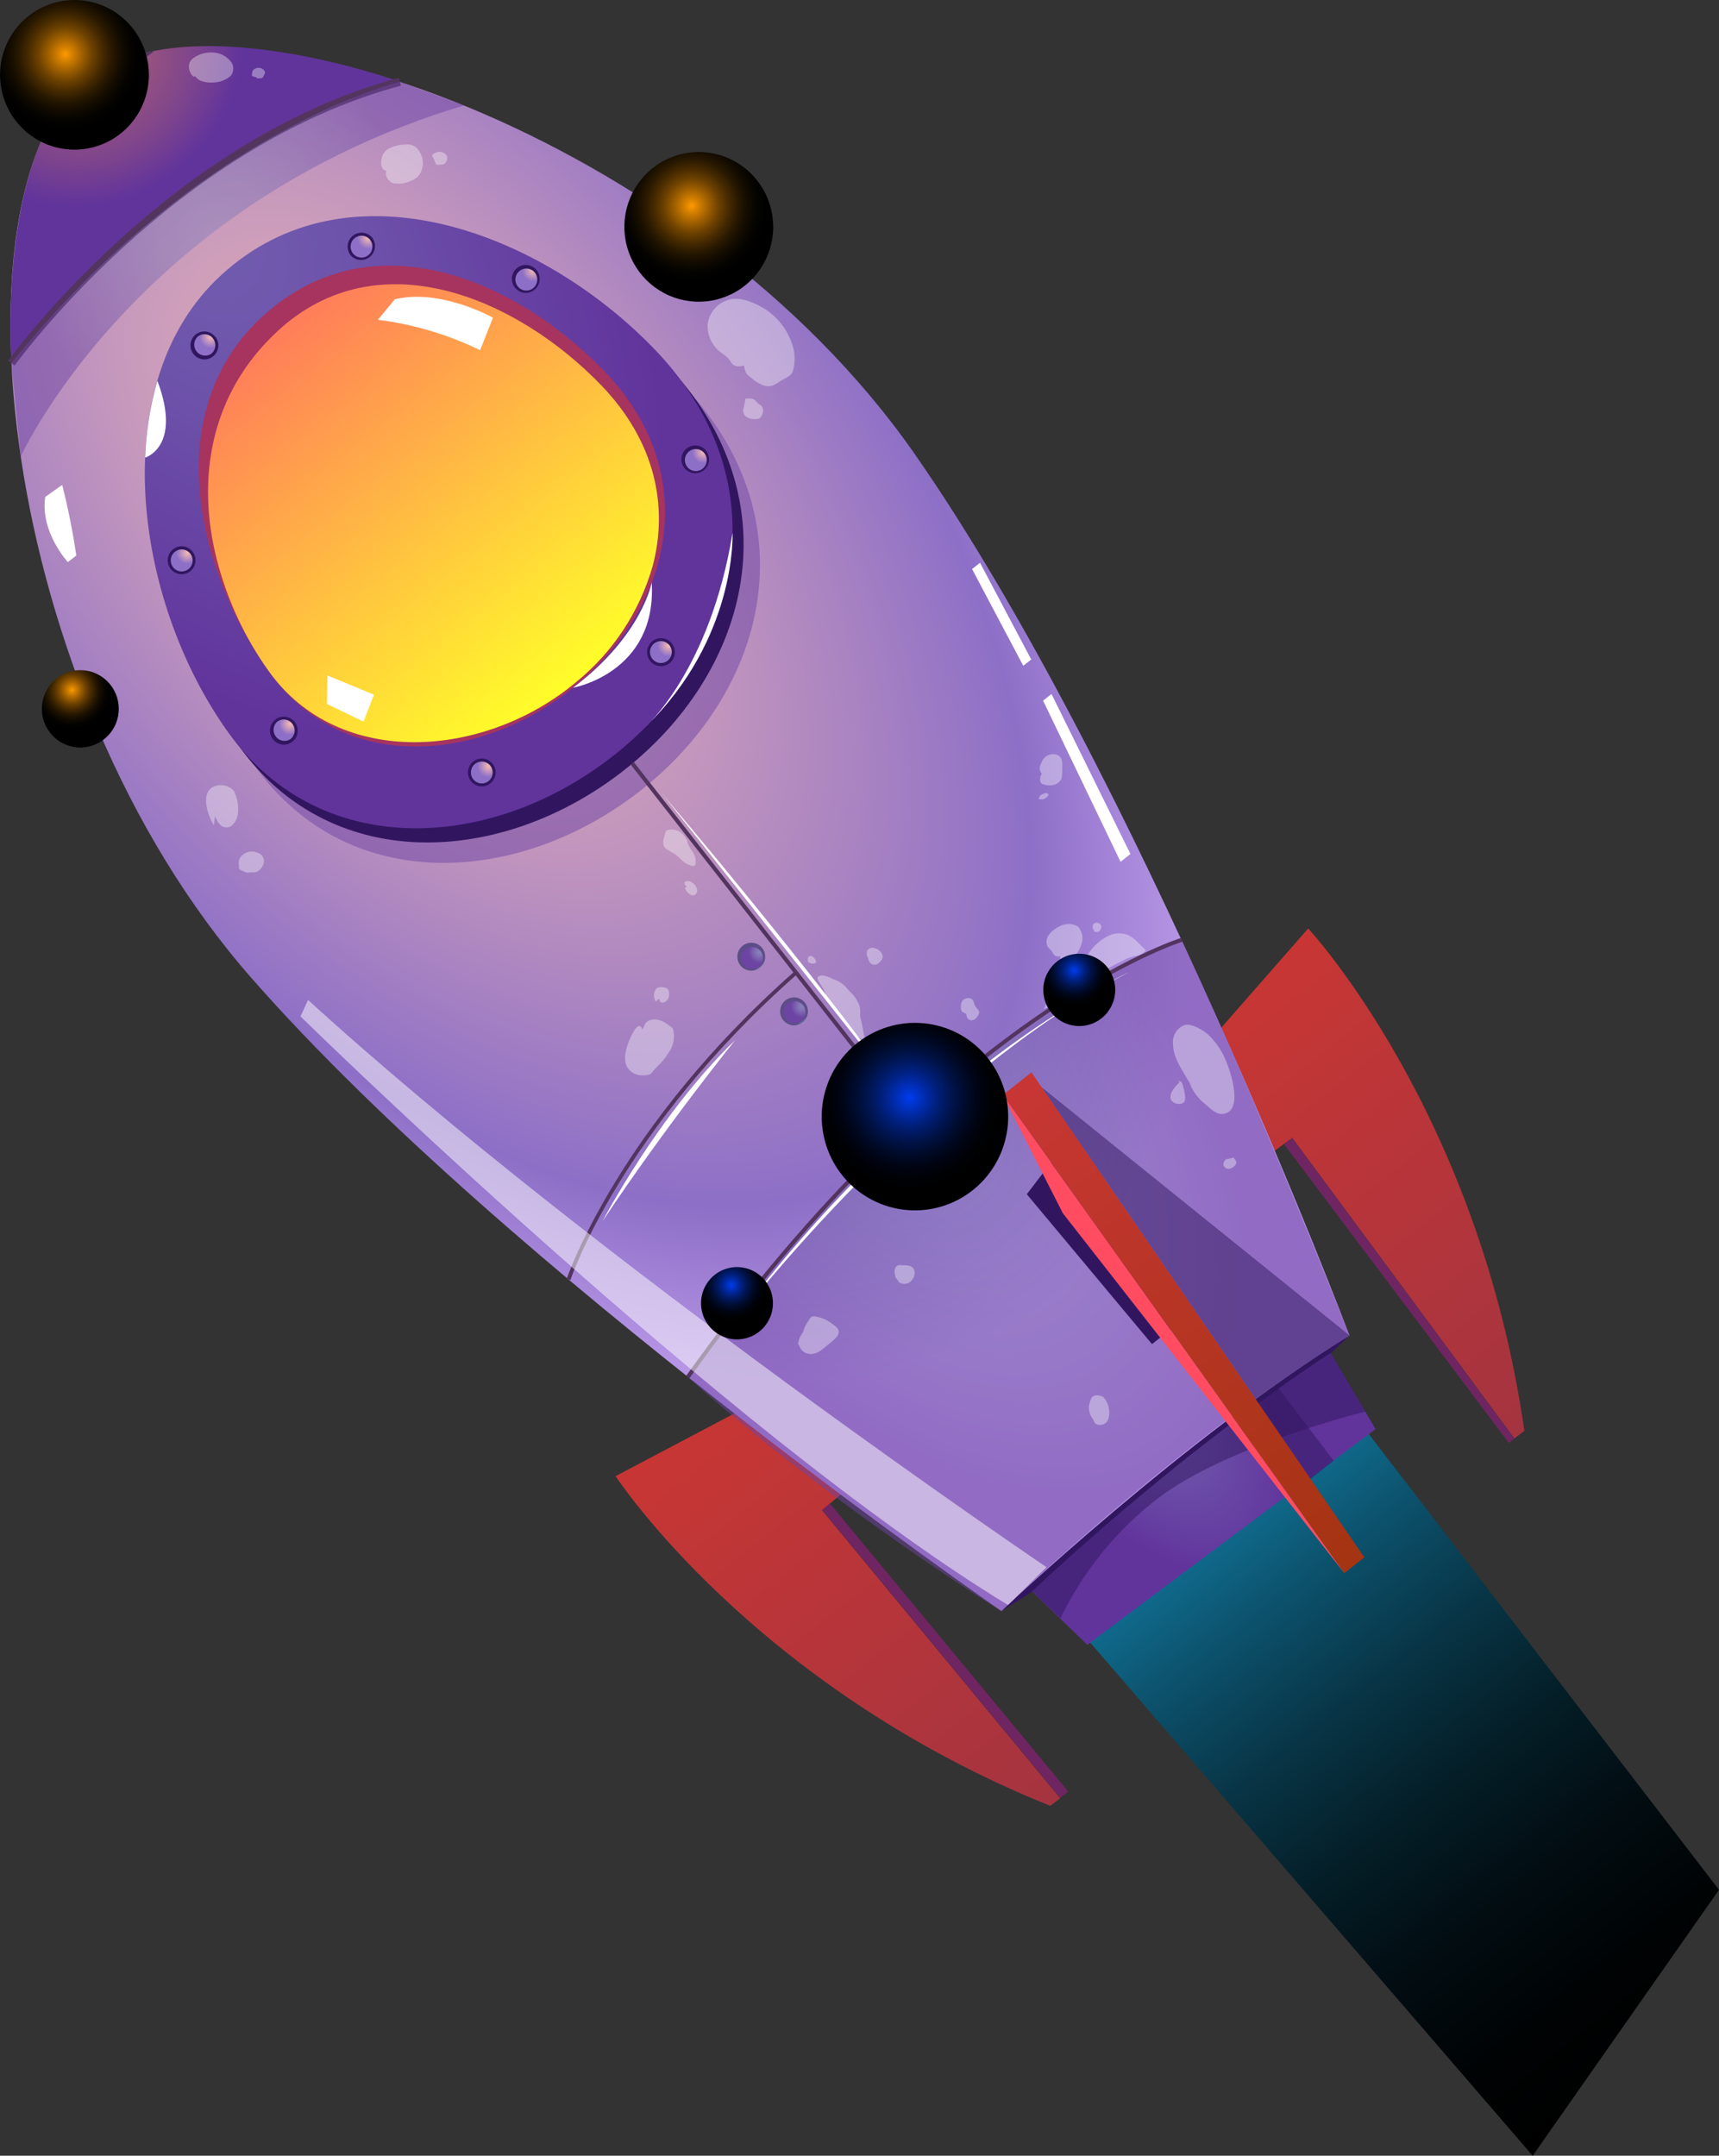 <svg width="130" height="163" viewBox="0 0 130 163" fill="none" xmlns="http://www.w3.org/2000/svg">
<rect x="0" y="0" width="130" height="163" fill="#333333" stroke="none"/>
<path style="mix-blend-mode:screen" d="M82.154 123.858L115.909 163L130 142.892L102.977 107.73C102.977 107.73 86.96 118.405 82.154 123.858Z" fill="url(#paint0_linear_353_13159)"/>
<path fill-rule="evenodd" clip-rule="evenodd" d="M92.143 77.954L98.932 70.203C98.932 70.203 111.829 84.055 115.28 108.191L114.526 108.766L97.726 86.037L96.092 87.238L92.143 77.954Z" fill="url(#paint1_linear_353_13159)"/>
<path fill-rule="evenodd" clip-rule="evenodd" d="M55.903 106.68L46.554 111.615C46.554 111.615 56.914 127.483 79.422 136.544L80.177 135.969L62.171 114.195L63.714 112.885L55.903 106.68Z" fill="url(#paint2_linear_353_13159)"/>
<path fill-rule="evenodd" clip-rule="evenodd" d="M6.469 6.026C-3.817 14.155 -0.417 51.822 19.041 73.981C38.498 96.141 75.738 121.817 75.738 121.817L88.995 111.51L102.058 100.984C102.058 100.984 86.018 58.526 69.183 34.339C52.349 10.151 16.686 -2.052 6.469 6.026Z" fill="url(#paint3_radial_353_13159)"/>
<path fill-rule="evenodd" clip-rule="evenodd" d="M75.721 121.817C75.721 121.817 89.669 108.637 102.058 100.984C102.058 100.984 88.498 114.084 75.721 121.817Z" fill="#31165F"/>
<path fill-rule="evenodd" clip-rule="evenodd" d="M0.863 27.449C0.863 27.449 11.806 11.282 30.24 6.191C30.24 6.191 13.983 0.21 6.469 6.042C-0.291 11.27 0.863 27.449 0.863 27.449Z" fill="url(#paint4_radial_353_13159)"/>
<path d="M30.32 6.475C13.109 11.071 1.229 27.462 1.109 27.629L0.617 27.273C0.737 27.106 12.737 10.525 30.166 5.883L30.32 6.475Z" fill="#53345F"/>
<path fill-rule="evenodd" clip-rule="evenodd" d="M3.651 9.582L11.651 3.883C11.651 3.883 5.56 4.164 3.651 9.582Z" fill="#53345F"/>
<path fill-rule="evenodd" clip-rule="evenodd" d="M4.428 8.365C5.682 7.002 7.109 5.812 8.674 4.826C8.674 4.826 4.948 1.81 3.531 2.729C2.114 3.648 4.428 8.365 4.428 8.365Z" fill="url(#paint5_linear_353_13159)"/>
<path style="mix-blend-mode:multiply" opacity="0.5" fill-rule="evenodd" clip-rule="evenodd" d="M52.012 104.121C52.012 104.121 68.509 79.215 89.361 71.062C94.749 82.484 102.058 100.984 102.058 100.984C102.058 100.984 90.875 107.522 75.709 121.817C75.721 121.817 62.88 113.871 52.012 104.121Z" fill="url(#paint6_radial_353_13159)"/>
<path style="mix-blend-mode:multiply" opacity="0.5" fill-rule="evenodd" clip-rule="evenodd" d="M18.72 23.47C10.011 31.513 12.102 47.887 19.291 57.942C26.48 67.996 39.914 66.933 49.114 59.229C58.314 51.524 61.011 38.856 51.622 29.083C43.114 20.23 28.394 14.519 18.72 23.47Z" fill="url(#paint7_radial_353_13159)"/>
<path fill-rule="evenodd" clip-rule="evenodd" d="M17.485 21.923C8.771 29.966 10.868 46.34 18.057 56.395C25.245 66.449 38.68 65.392 47.874 57.688C57.068 49.983 59.777 37.309 50.388 27.536C41.908 18.683 27.2 12.972 17.485 21.923Z" fill="#31165F"/>
<path fill-rule="evenodd" clip-rule="evenodd" d="M16.674 20.85C7.96 28.894 10.051 45.262 17.217 55.322C24.383 65.382 37.84 64.314 47.04 56.609C56.24 48.905 58.937 36.236 49.548 26.458C41.062 17.604 26.343 11.899 16.674 20.85Z" fill="url(#paint8_radial_353_13159)"/>
<path fill-rule="evenodd" clip-rule="evenodd" d="M19.983 23.808C12.069 30.898 14.738 42.934 20.326 50.771C25.915 58.608 36.469 57.757 43.697 51.707C50.926 45.658 53.075 35.73 45.737 28.106C39.109 21.211 28.252 16.402 19.983 23.808Z" fill="#A6345F"/>
<path fill-rule="evenodd" clip-rule="evenodd" d="M49.348 42.838C48.354 46.28 46.334 49.332 43.56 51.583C36.703 57.328 25.651 58.212 20.325 50.749C18.503 48.203 17.17 45.337 16.394 42.298C14.868 36.311 15.822 29.837 20.965 25.062C28.605 17.955 39.171 22.586 45.485 29.147C49.554 33.376 50.565 38.305 49.348 42.838Z" fill="url(#paint9_linear_353_13159)"/>
<path d="M47.931 57.621L69.022 84.559L68.784 84.747L47.693 57.81L47.931 57.621Z" fill="#53345F"/>
<path d="M89.405 71.211C89.228 71.263 71.691 76.784 52.137 104.212L51.891 104.034C71.537 76.508 89.142 70.97 89.32 70.918L89.405 71.211Z" fill="#53345F"/>
<path d="M60.286 73.656C46.983 85.399 43.143 96.683 43.143 96.792L42.858 96.7C42.898 96.585 46.743 85.209 60.115 73.426L60.286 73.656Z" fill="#53345F"/>
<path fill-rule="evenodd" clip-rule="evenodd" d="M87.12 101.633L77.651 90.298L80.183 86.988L89.6 99.674L87.12 101.633Z" fill="#31165F"/>
<path fill-rule="evenodd" clip-rule="evenodd" d="M78.057 120.336C78.057 120.336 88.628 110.178 100.628 102.312L104.028 108.058L82.228 124.369L78.057 120.336Z" fill="url(#paint10_radial_353_13159)"/>
<path opacity="0.5" fill-rule="evenodd" clip-rule="evenodd" d="M80.194 122.369C81.923 118.785 84.468 115.662 87.623 113.252C92.851 109.299 103.257 106.731 103.257 106.731L100.645 102.312C100.645 102.312 87.502 110.781 78.074 120.336L80.194 122.369Z" fill="#31165F"/>
<path d="M28.577 24.18C31.262 24.518 33.873 25.294 36.309 26.478L37.28 24.024C37.28 24.024 33.309 21.784 29.852 22.634L28.577 24.18Z" fill="white"/>
<path d="M24.76 51.074L28.28 52.528L27.492 54.567L24.72 53.223L24.76 51.074Z" fill="white"/>
<path style="mix-blend-mode:multiply" opacity="0.5" fill-rule="evenodd" clip-rule="evenodd" d="M1.566 34.523C1.566 34.523 10.235 15.432 35.092 7.969L30.24 6.188C30.24 6.188 15.246 9.686 0.863 27.445L1.566 34.523Z" fill="url(#paint11_radial_353_13159)"/>
<path fill-rule="evenodd" clip-rule="evenodd" d="M60.874 75.819C61.003 75.984 61.08 76.183 61.096 76.391C61.113 76.6 61.067 76.809 60.965 76.991C60.863 77.174 60.71 77.321 60.524 77.416C60.339 77.511 60.129 77.548 59.923 77.523C59.716 77.498 59.522 77.412 59.364 77.276C59.206 77.14 59.092 76.96 59.035 76.758C58.98 76.556 58.984 76.343 59.049 76.144C59.114 75.945 59.236 75.77 59.4 75.641C59.508 75.555 59.632 75.491 59.765 75.454C59.898 75.416 60.037 75.405 60.174 75.422C60.311 75.438 60.443 75.482 60.564 75.55C60.684 75.618 60.789 75.71 60.874 75.819Z" fill="url(#paint12_linear_353_13159)"/>
<path fill-rule="evenodd" clip-rule="evenodd" d="M60.697 75.958C60.775 76.043 60.834 76.142 60.872 76.251C60.91 76.359 60.924 76.475 60.916 76.589C60.907 76.704 60.874 76.816 60.82 76.917C60.766 77.018 60.692 77.107 60.602 77.179C60.513 77.25 60.409 77.302 60.298 77.331C60.188 77.36 60.072 77.365 59.959 77.347C59.847 77.329 59.739 77.288 59.642 77.226C59.546 77.164 59.464 77.082 59.4 76.987C59.285 76.812 59.238 76.601 59.271 76.394C59.304 76.187 59.413 76 59.576 75.87C59.74 75.741 59.946 75.678 60.154 75.694C60.362 75.71 60.556 75.805 60.697 75.958Z" fill="url(#paint13_radial_353_13159)"/>
<path fill-rule="evenodd" clip-rule="evenodd" d="M57.675 71.73C57.83 71.951 57.894 72.224 57.855 72.492C57.816 72.76 57.676 73.002 57.464 73.17C57.252 73.337 56.985 73.416 56.717 73.391C56.449 73.366 56.2 73.238 56.023 73.034C55.929 72.926 55.858 72.8 55.814 72.663C55.77 72.527 55.755 72.383 55.768 72.24C55.781 72.097 55.823 71.958 55.892 71.832C55.96 71.706 56.053 71.596 56.165 71.507C56.278 71.418 56.407 71.354 56.544 71.317C56.682 71.28 56.826 71.272 56.968 71.293C57.109 71.313 57.244 71.363 57.366 71.438C57.487 71.513 57.593 71.613 57.675 71.73Z" fill="url(#paint14_linear_353_13159)"/>
<path fill-rule="evenodd" clip-rule="evenodd" d="M57.485 71.868C57.563 71.953 57.623 72.052 57.66 72.161C57.698 72.27 57.712 72.385 57.703 72.499C57.695 72.614 57.662 72.726 57.608 72.827C57.554 72.928 57.48 73.018 57.391 73.089C57.301 73.16 57.197 73.212 57.087 73.241C56.976 73.27 56.861 73.275 56.748 73.257C56.635 73.239 56.527 73.198 56.43 73.136C56.334 73.074 56.252 72.993 56.188 72.897C56.072 72.723 56.026 72.511 56.059 72.304C56.092 72.097 56.201 71.91 56.364 71.781C56.528 71.651 56.734 71.588 56.942 71.604C57.15 71.62 57.344 71.715 57.485 71.868Z" fill="url(#paint15_radial_353_13159)"/>
<path fill-rule="evenodd" clip-rule="evenodd" d="M22.291 54.593C22.42 54.757 22.497 54.956 22.513 55.165C22.53 55.373 22.484 55.582 22.382 55.764C22.28 55.947 22.127 56.095 21.941 56.19C21.756 56.284 21.546 56.322 21.34 56.297C21.133 56.272 20.939 56.186 20.781 56.049C20.623 55.913 20.509 55.733 20.453 55.531C20.396 55.33 20.401 55.116 20.466 54.917C20.531 54.719 20.653 54.544 20.817 54.415C20.925 54.328 21.049 54.265 21.182 54.227C21.315 54.189 21.454 54.178 21.591 54.195C21.728 54.212 21.86 54.255 21.981 54.324C22.101 54.392 22.206 54.483 22.291 54.593Z" fill="#31165F"/>
<path fill-rule="evenodd" clip-rule="evenodd" d="M22.114 54.731C22.245 54.902 22.304 55.118 22.278 55.333C22.253 55.548 22.144 55.744 21.977 55.88C21.803 55.996 21.593 56.042 21.387 56.009C21.181 55.977 20.995 55.867 20.866 55.702C20.737 55.538 20.675 55.331 20.691 55.122C20.707 54.913 20.801 54.718 20.954 54.575C21.04 54.508 21.138 54.459 21.243 54.431C21.349 54.402 21.458 54.395 21.566 54.41C21.674 54.424 21.778 54.46 21.872 54.515C21.966 54.57 22.048 54.643 22.114 54.731Z" fill="url(#paint16_radial_353_13159)"/>
<path fill-rule="evenodd" clip-rule="evenodd" d="M14.56 41.71C14.688 41.874 14.766 42.073 14.782 42.282C14.798 42.491 14.752 42.699 14.651 42.882C14.549 43.064 14.395 43.212 14.21 43.307C14.024 43.401 13.815 43.439 13.608 43.414C13.402 43.389 13.207 43.303 13.049 43.167C12.891 43.03 12.777 42.85 12.721 42.649C12.665 42.447 12.67 42.233 12.735 42.035C12.8 41.836 12.922 41.661 13.085 41.532C13.194 41.446 13.318 41.382 13.451 41.344C13.583 41.306 13.722 41.296 13.86 41.312C13.996 41.329 14.129 41.372 14.249 41.441C14.369 41.509 14.475 41.6 14.56 41.71Z" fill="#31165F"/>
<path fill-rule="evenodd" clip-rule="evenodd" d="M14.383 41.85C14.488 41.979 14.551 42.136 14.566 42.301C14.581 42.466 14.546 42.633 14.467 42.778C14.387 42.923 14.266 43.041 14.119 43.117C13.972 43.193 13.806 43.223 13.642 43.203C13.478 43.183 13.324 43.115 13.199 43.006C13.074 42.898 12.984 42.754 12.941 42.594C12.898 42.434 12.903 42.264 12.957 42.107C13.01 41.95 13.109 41.812 13.24 41.712C13.412 41.582 13.626 41.523 13.839 41.549C14.053 41.575 14.248 41.683 14.383 41.85Z" fill="url(#paint17_radial_353_13159)"/>
<path fill-rule="evenodd" clip-rule="evenodd" d="M37.258 57.757C37.343 57.865 37.406 57.99 37.443 58.123C37.48 58.256 37.491 58.395 37.475 58.533C37.459 58.67 37.416 58.803 37.349 58.924C37.282 59.044 37.191 59.151 37.083 59.236C36.975 59.322 36.851 59.385 36.719 59.423C36.587 59.46 36.448 59.471 36.312 59.455C36.175 59.439 36.043 59.396 35.923 59.328C35.803 59.26 35.697 59.17 35.612 59.061C35.44 58.842 35.361 58.562 35.394 58.285C35.427 58.008 35.568 57.755 35.786 57.582C36.004 57.409 36.282 57.33 36.558 57.363C36.834 57.396 37.086 57.537 37.258 57.757Z" fill="#31165F"/>
<path fill-rule="evenodd" clip-rule="evenodd" d="M37.08 57.895C37.182 58.023 37.243 58.18 37.256 58.343C37.269 58.507 37.233 58.671 37.153 58.815C37.073 58.958 36.953 59.074 36.807 59.148C36.661 59.222 36.496 59.251 36.334 59.23C36.172 59.21 36.019 59.141 35.896 59.033C35.773 58.926 35.684 58.783 35.641 58.625C35.599 58.466 35.604 58.298 35.657 58.142C35.71 57.987 35.807 57.851 35.937 57.751C36.109 57.62 36.324 57.562 36.538 57.588C36.752 57.615 36.946 57.725 37.08 57.895Z" fill="url(#paint18_radial_353_13159)"/>
<path fill-rule="evenodd" clip-rule="evenodd" d="M50.812 48.657C50.94 48.821 51.018 49.02 51.034 49.229C51.05 49.437 51.004 49.646 50.903 49.829C50.801 50.011 50.647 50.159 50.462 50.254C50.276 50.348 50.067 50.386 49.86 50.361C49.654 50.336 49.459 50.25 49.301 50.113C49.143 49.977 49.029 49.797 48.973 49.596C48.917 49.394 48.922 49.18 48.987 48.982C49.051 48.783 49.173 48.608 49.337 48.479C49.556 48.306 49.835 48.228 50.111 48.261C50.388 48.295 50.639 48.437 50.812 48.657Z" fill="#31165F"/>
<path fill-rule="evenodd" clip-rule="evenodd" d="M50.628 48.794C50.695 48.88 50.744 48.977 50.773 49.082C50.803 49.187 50.811 49.297 50.798 49.405C50.785 49.513 50.751 49.617 50.698 49.712C50.644 49.807 50.573 49.89 50.488 49.957C50.403 50.025 50.305 50.074 50.201 50.103C50.097 50.133 49.988 50.141 49.88 50.128C49.773 50.115 49.669 50.081 49.575 50.027C49.481 49.974 49.398 49.902 49.331 49.817C49.264 49.731 49.215 49.633 49.186 49.528C49.157 49.423 49.148 49.314 49.161 49.206C49.174 49.098 49.208 48.993 49.261 48.898C49.315 48.804 49.386 48.72 49.471 48.653C49.556 48.586 49.654 48.536 49.758 48.507C49.862 48.478 49.971 48.469 50.078 48.483C50.186 48.496 50.29 48.53 50.384 48.583C50.478 48.637 50.561 48.708 50.628 48.794Z" fill="url(#paint19_radial_353_13159)"/>
<path fill-rule="evenodd" clip-rule="evenodd" d="M53.4 34.081C53.528 34.244 53.604 34.442 53.62 34.65C53.636 34.857 53.59 35.064 53.489 35.245C53.387 35.427 53.234 35.573 53.05 35.667C52.865 35.761 52.657 35.798 52.452 35.773C52.247 35.748 52.053 35.663 51.897 35.528C51.739 35.392 51.626 35.213 51.57 35.013C51.514 34.812 51.519 34.6 51.583 34.403C51.648 34.205 51.769 34.031 51.932 33.903C52.039 33.816 52.163 33.753 52.295 33.715C52.428 33.678 52.566 33.667 52.703 33.683C52.839 33.7 52.971 33.743 53.091 33.812C53.211 33.88 53.316 33.971 53.4 34.081Z" fill="#31165F"/>
<path fill-rule="evenodd" clip-rule="evenodd" d="M53.228 34.22C53.306 34.304 53.366 34.404 53.403 34.513C53.441 34.621 53.456 34.736 53.447 34.851C53.438 34.966 53.405 35.077 53.352 35.179C53.298 35.28 53.224 35.369 53.134 35.44C53.044 35.511 52.94 35.563 52.83 35.592C52.719 35.621 52.604 35.627 52.491 35.609C52.378 35.591 52.27 35.55 52.173 35.488C52.077 35.425 51.995 35.344 51.931 35.248C51.816 35.074 51.77 34.862 51.802 34.656C51.835 34.449 51.944 34.262 52.108 34.132C52.271 34.002 52.477 33.939 52.685 33.956C52.893 33.972 53.087 34.066 53.228 34.22Z" fill="url(#paint20_radial_353_13159)"/>
<path fill-rule="evenodd" clip-rule="evenodd" d="M40.589 20.434C40.718 20.599 40.795 20.798 40.811 21.006C40.827 21.215 40.782 21.424 40.68 21.606C40.578 21.788 40.425 21.936 40.239 22.031C40.053 22.126 39.844 22.163 39.638 22.138C39.431 22.113 39.236 22.027 39.078 21.891C38.92 21.755 38.806 21.574 38.75 21.373C38.694 21.171 38.699 20.958 38.764 20.759C38.829 20.56 38.951 20.385 39.115 20.256C39.334 20.084 39.612 20.005 39.889 20.039C40.165 20.072 40.417 20.214 40.589 20.434Z" fill="#31165F"/>
<path fill-rule="evenodd" clip-rule="evenodd" d="M40.411 20.572C40.489 20.656 40.548 20.756 40.586 20.864C40.623 20.973 40.638 21.088 40.629 21.203C40.62 21.317 40.588 21.429 40.534 21.53C40.48 21.632 40.406 21.721 40.316 21.792C40.227 21.863 40.123 21.915 40.012 21.944C39.902 21.973 39.786 21.979 39.673 21.96C39.56 21.942 39.452 21.901 39.356 21.839C39.26 21.777 39.177 21.696 39.114 21.6C38.998 21.426 38.952 21.214 38.985 21.007C39.018 20.8 39.127 20.613 39.29 20.484C39.454 20.354 39.66 20.291 39.868 20.307C40.075 20.323 40.27 20.418 40.411 20.572Z" fill="url(#paint21_radial_353_13159)"/>
<path fill-rule="evenodd" clip-rule="evenodd" d="M28.166 17.993C28.321 18.215 28.385 18.487 28.346 18.755C28.307 19.023 28.167 19.266 27.956 19.433C27.744 19.6 27.476 19.679 27.208 19.654C26.94 19.629 26.692 19.501 26.514 19.297C26.429 19.189 26.366 19.065 26.328 18.932C26.291 18.799 26.28 18.659 26.296 18.522C26.313 18.385 26.356 18.252 26.424 18.132C26.492 18.011 26.583 17.906 26.692 17.821C26.91 17.648 27.188 17.569 27.464 17.601C27.74 17.633 27.993 17.774 28.166 17.993Z" fill="#31165F"/>
<path fill-rule="evenodd" clip-rule="evenodd" d="M27.988 18.138C28.123 18.311 28.184 18.53 28.158 18.748C28.132 18.967 28.02 19.166 27.849 19.301C27.676 19.437 27.458 19.498 27.241 19.472C27.024 19.445 26.826 19.333 26.691 19.16C26.625 19.075 26.575 18.977 26.546 18.872C26.517 18.767 26.509 18.657 26.522 18.549C26.535 18.441 26.569 18.337 26.622 18.242C26.675 18.147 26.746 18.064 26.831 17.997C26.916 17.93 27.014 17.88 27.118 17.851C27.223 17.822 27.331 17.813 27.439 17.826C27.546 17.839 27.65 17.874 27.744 17.927C27.839 17.98 27.922 18.052 27.988 18.138Z" fill="url(#paint22_radial_353_13159)"/>
<path fill-rule="evenodd" clip-rule="evenodd" d="M16.292 25.464C16.464 25.686 16.541 25.967 16.507 26.246C16.472 26.525 16.329 26.779 16.109 26.952C15.888 27.125 15.608 27.203 15.331 27.168C15.053 27.134 14.801 26.99 14.629 26.768C14.457 26.549 14.379 26.27 14.411 25.992C14.444 25.715 14.585 25.462 14.803 25.289C15.021 25.116 15.299 25.037 15.575 25.07C15.851 25.103 16.102 25.244 16.274 25.464H16.292Z" fill="#31165F"/>
<path fill-rule="evenodd" clip-rule="evenodd" d="M16.114 25.602C16.245 25.773 16.304 25.99 16.278 26.204C16.253 26.419 16.144 26.615 15.977 26.751C15.803 26.867 15.593 26.913 15.387 26.881C15.181 26.848 14.995 26.738 14.866 26.573C14.737 26.409 14.675 26.202 14.691 25.993C14.707 25.784 14.801 25.589 14.954 25.447C15.04 25.38 15.138 25.33 15.243 25.302C15.348 25.273 15.458 25.266 15.566 25.281C15.674 25.295 15.778 25.331 15.872 25.386C15.966 25.441 16.048 25.514 16.114 25.602Z" fill="url(#paint23_radial_353_13159)"/>
<path fill-rule="evenodd" clip-rule="evenodd" d="M80.177 135.945L80.783 135.462L62.755 113.676L62.172 114.17L80.177 135.945Z" fill="#6F2561"/>
<path fill-rule="evenodd" clip-rule="evenodd" d="M97.725 86.059L97.103 86.513L114.114 109.109L114.525 108.787L97.725 86.059Z" fill="#6F2561"/>
<path fill-rule="evenodd" clip-rule="evenodd" d="M75.834 82.8L78.005 81.082L103.177 117.754L101.662 118.949L75.834 82.8Z" fill="url(#paint24_linear_353_13159)"/>
<path fill-rule="evenodd" clip-rule="evenodd" d="M75.835 82.801L80.377 91.735L101.663 118.95L75.835 82.801Z" fill="#FF4C61"/>
<path opacity="0.5" fill-rule="evenodd" clip-rule="evenodd" d="M78.783 82.215L102.068 100.985L96.594 104.846L100.863 110.447L99.114 111.832L78.783 82.215Z" fill="#31165F"/>
<path d="M5.131 42.496C5.131 42.496 3.04 40.261 3.417 37.578L4.703 36.664C5.151 38.425 5.507 40.209 5.771 42.007L5.131 42.496Z" fill="white"/>
<g style="mix-blend-mode:soft-light">
<path d="M84.743 65.164L78.885 52.978L79.52 52.473L85.491 64.572L84.743 65.164Z" fill="white"/>
</g>
<path fill-rule="evenodd" clip-rule="evenodd" d="M50.988 16.57C50.988 16.57 54.205 12.738 54.942 19.472L50.988 16.57Z" fill="url(#paint25_linear_353_13159)"/>
<path fill-rule="evenodd" clip-rule="evenodd" d="M5.908 51.379C5.908 51.379 3.177 55.245 7.674 55.763L5.908 51.379Z" fill="url(#paint26_linear_353_13159)"/>
<g style="mix-blend-mode:soft-light" opacity="0.5">
<path fill-rule="evenodd" clip-rule="evenodd" d="M79.143 118.498C79.143 118.498 45.148 95.517 23.297 75.609L22.725 76.856C22.725 76.856 54.971 108.455 76.234 121.359L79.143 118.498Z" fill="white"/>
</g>
<g style="mix-blend-mode:soft-light">
<path fill-rule="evenodd" clip-rule="evenodd" d="M77.383 50.341L73.514 43.028L74.114 42.551L77.988 49.865L77.383 50.341Z" fill="white"/>
</g>
<g style="mix-blend-mode:soft-light">
<path fill-rule="evenodd" clip-rule="evenodd" d="M45.566 92.337C45.566 92.337 49.828 84.196 55.605 78.641C55.605 78.641 50.474 84.972 45.566 92.337Z" fill="white"/>
</g>
<g style="mix-blend-mode:soft-light">
<path fill-rule="evenodd" clip-rule="evenodd" d="M50.057 59.992L68.691 83.49C68.691 83.49 62.423 74.597 50.057 59.992Z" fill="white"/>
</g>
<g style="mix-blend-mode:soft-light">
<path fill-rule="evenodd" clip-rule="evenodd" d="M56 99.389C56 99.389 68 82.4 85.337 73.535C85.337 73.512 72.074 79.556 56 99.389Z" fill="white"/>
</g>
<path fill-rule="evenodd" clip-rule="evenodd" d="M10.978 34.602C10.978 34.602 13.783 33.78 11.903 28.793C11.359 30.684 11.048 32.634 10.978 34.602Z" fill="white"/>
<g style="mix-blend-mode:soft-light">
<path fill-rule="evenodd" clip-rule="evenodd" d="M48.8 54.978C48.8 54.978 53.708 50.663 55.4 40.293C55.4 40.27 55.742 48.256 48.8 54.978Z" fill="white"/>
</g>
<g style="mix-blend-mode:soft-light">
<path fill-rule="evenodd" clip-rule="evenodd" d="M43.337 52C43.337 52 49.692 50.88 49.286 44.043C49.286 44.043 48.583 48.047 43.337 52Z" fill="white"/>
</g>
<g style="mix-blend-mode:soft-light" opacity="0.36">
<path fill-rule="evenodd" clip-rule="evenodd" d="M50.377 62.801C50.257 63.197 49.943 63.852 50.377 64.191C50.578 64.324 50.786 64.445 51 64.553C51.176 64.675 51.339 64.816 51.486 64.972C51.728 65.226 52.037 65.403 52.377 65.484C52.6 65.524 52.623 65.283 52.606 65.093C52.605 64.891 52.552 64.693 52.452 64.518C52.285 64.3 52.142 64.065 52.023 63.818C51.983 63.72 51.989 63.599 51.937 63.496C51.865 63.366 51.779 63.244 51.68 63.134C51.526 62.947 51.317 62.814 51.083 62.754C50.849 62.694 50.602 62.711 50.377 62.801Z" fill="white"/>
<path fill-rule="evenodd" clip-rule="evenodd" d="M51.943 67.036C51.882 67.005 51.833 66.956 51.802 66.895C51.771 66.834 51.76 66.765 51.771 66.697C52.171 66.393 52.914 67.071 52.674 67.519C52.434 67.967 51.868 67.479 51.8 67.122L51.943 67.036Z" fill="white"/>
<path fill-rule="evenodd" clip-rule="evenodd" d="M48.588 77.843C48.719 77.579 48.782 77.303 49.051 77.177C49.277 77.076 49.53 77.052 49.771 77.108C50.066 77.186 50.341 77.327 50.577 77.521C50.697 77.607 50.834 77.671 50.897 77.814C50.981 78.118 50.995 78.438 50.935 78.748C50.876 79.058 50.745 79.35 50.554 79.601C50.392 79.876 50.201 80.133 49.982 80.365C49.817 80.52 49.662 80.687 49.514 80.848C49.365 81.009 49.302 81.158 49.12 81.239C48.963 81.292 48.799 81.317 48.634 81.313C48.415 81.325 48.197 81.283 47.997 81.191C47.798 81.099 47.624 80.96 47.491 80.785C47.039 80.153 47.382 79.096 47.679 78.458C47.925 77.929 48.342 77.171 48.588 77.843Z" fill="white"/>
<path fill-rule="evenodd" clip-rule="evenodd" d="M49.846 75.51C49.926 75.729 49.914 75.821 50.131 75.809C50.208 75.797 50.281 75.769 50.346 75.725C50.41 75.681 50.464 75.624 50.503 75.556C50.663 75.321 50.674 74.786 50.343 74.695C50.132 74.623 49.903 74.623 49.691 74.695C49.558 74.826 49.475 75 49.456 75.187C49.437 75.374 49.484 75.561 49.588 75.717L49.846 75.51Z" fill="white"/>
<path fill-rule="evenodd" clip-rule="evenodd" d="M62.44 75.201C62.483 75.312 62.544 75.415 62.623 75.506L63.194 76.218C63.542 76.66 63.828 77.16 64.177 77.608C64.439 77.925 64.726 78.221 65.034 78.493C65.188 78.637 65.354 78.786 65.52 78.913C65.548 78.872 65.52 78.786 65.48 78.734C65.421 78.571 65.373 78.404 65.337 78.235C65.268 77.855 65.2 77.459 65.108 77.086C65.081 77.019 65.062 76.95 65.051 76.879C65.046 76.781 65.046 76.683 65.051 76.586C65.061 76.42 65.047 76.254 65.011 76.092C64.881 75.717 64.67 75.376 64.394 75.092C64.308 74.994 64.205 74.92 64.125 74.816C64.038 74.707 63.945 74.604 63.845 74.506C63.62 74.307 63.358 74.155 63.074 74.058C62.748 73.931 62.268 73.638 61.931 73.811C61.76 73.897 61.834 74.104 61.931 74.242C62.028 74.379 62.143 74.575 62.245 74.747C62.348 74.92 62.457 75.27 62.44 75.201Z" fill="white"/>
<path fill-rule="evenodd" clip-rule="evenodd" d="M61.108 72.844C61.108 72.683 61.017 72.402 61.211 72.304C61.406 72.207 61.6 72.442 61.68 72.591C61.88 72.936 61.228 72.925 61.108 72.701V72.844Z" fill="white"/>
<path fill-rule="evenodd" clip-rule="evenodd" d="M65.645 72.409C65.66 72.571 65.731 72.724 65.845 72.84C65.925 72.908 66.026 72.945 66.131 72.945C66.236 72.945 66.337 72.908 66.417 72.84C66.708 72.627 66.845 72.403 66.674 72.07C66.599 71.958 66.501 71.864 66.386 71.794C66.272 71.724 66.144 71.678 66.011 71.662C65.901 71.653 65.792 71.683 65.703 71.748C65.52 71.874 65.543 72.075 65.565 72.276L65.645 72.409Z" fill="white"/>
<path fill-rule="evenodd" clip-rule="evenodd" d="M78.943 76.291C79.197 75.748 79.513 75.237 79.886 74.768C80.248 74.397 80.629 74.046 81.029 73.717C81.527 73.178 81.983 72.602 82.394 71.993C82.759 71.472 83.246 71.05 83.811 70.764C84.045 70.65 84.3 70.585 84.56 70.576C84.82 70.566 85.078 70.61 85.32 70.706C85.605 70.852 85.862 71.046 86.08 71.281C86.189 71.384 86.28 71.488 86.383 71.591C86.454 71.643 86.519 71.703 86.577 71.769C86.657 71.884 86.623 71.919 86.514 71.999C86.344 72.152 86.13 72.249 85.903 72.275C85.512 72.348 85.136 72.49 84.794 72.694C84.457 72.872 84.114 73.027 83.783 73.228C83.451 73.43 83.143 73.625 82.817 73.803C82.492 73.981 82.246 74.125 81.972 74.286C81.697 74.447 81.44 74.653 81.171 74.831C80.903 75.01 80.76 75.165 80.537 75.314C80.394 75.399 80.257 75.493 80.126 75.596C80.026 75.677 79.919 75.748 79.806 75.808C79.692 75.871 79.606 75.969 79.503 76.038C79.326 76.143 79.138 76.228 78.943 76.291Z" fill="white"/>
<path fill-rule="evenodd" clip-rule="evenodd" d="M80.194 72.31C80.16 72.412 80.16 72.523 80.194 72.626C80.225 72.672 80.262 72.714 80.302 72.752C80.497 72.907 80.817 72.666 80.971 72.545C81.428 72.208 81.74 71.709 81.845 71.149C81.876 70.955 81.862 70.757 81.806 70.569C81.75 70.381 81.652 70.208 81.52 70.063C81.305 69.933 81.059 69.863 80.808 69.863C80.557 69.863 80.311 69.933 80.097 70.063C79.697 70.253 79.205 70.638 79.154 71.097C79.122 71.269 79.152 71.447 79.24 71.597C79.314 71.712 79.434 71.781 79.514 71.885C79.594 71.988 79.651 72.201 79.828 72.287C79.945 72.33 80.072 72.338 80.194 72.31Z" fill="white"/>
<path fill-rule="evenodd" clip-rule="evenodd" d="M82.754 70.335C82.64 70.237 82.64 70.214 82.634 70.07C82.627 70.013 82.639 69.955 82.668 69.905C82.697 69.856 82.741 69.817 82.794 69.794C82.841 69.775 82.892 69.765 82.943 69.766C82.994 69.767 83.044 69.778 83.09 69.8C83.137 69.822 83.178 69.853 83.212 69.891C83.245 69.93 83.27 69.975 83.285 70.024C83.291 70.095 83.281 70.166 83.255 70.231C83.23 70.297 83.189 70.356 83.137 70.403C83.076 70.448 83.003 70.472 82.928 70.472C82.853 70.472 82.78 70.448 82.72 70.403L82.754 70.335Z" fill="white"/>
<path fill-rule="evenodd" clip-rule="evenodd" d="M78.788 58.503C78.683 58.655 78.64 58.842 78.668 59.026C78.666 59.075 78.679 59.125 78.704 59.167C78.73 59.21 78.767 59.245 78.811 59.267C79.12 59.401 79.467 59.42 79.788 59.319C79.894 59.281 79.991 59.223 80.073 59.147C80.156 59.071 80.222 58.979 80.268 58.876C80.319 58.689 80.34 58.495 80.331 58.302C80.331 58.129 80.331 57.957 80.331 57.785C80.331 57.486 80.257 57.21 79.943 57.072C79.794 57.022 79.635 57.011 79.48 57.038C79.326 57.065 79.18 57.13 79.057 57.227C78.902 57.376 78.785 57.559 78.714 57.762C78.648 57.878 78.62 58.011 78.634 58.144C78.647 58.277 78.701 58.402 78.788 58.503Z" fill="white"/>
<path fill-rule="evenodd" clip-rule="evenodd" d="M78.679 60.137C78.816 60.05 78.967 59.988 79.125 59.953C79.165 60.011 79.262 59.988 79.291 60.074C79.319 60.16 79.148 60.292 79.074 60.35C78.974 60.42 78.852 60.451 78.731 60.436C78.685 60.436 78.496 60.436 78.571 60.327L78.679 60.137Z" fill="white"/>
<path fill-rule="evenodd" clip-rule="evenodd" d="M73.068 76.654C73.103 76.867 73.143 77.097 73.406 77.143C73.668 77.189 73.874 76.959 73.977 76.764C74.028 76.66 74.091 76.54 74.028 76.436C73.953 76.328 73.871 76.224 73.783 76.126C73.606 75.885 73.708 75.551 73.314 75.465C73.22 75.454 73.124 75.465 73.034 75.495C72.944 75.526 72.862 75.577 72.794 75.643C72.717 75.771 72.672 75.916 72.663 76.065C72.654 76.214 72.681 76.363 72.743 76.499L73.068 76.654Z" fill="white"/>
<path fill-rule="evenodd" clip-rule="evenodd" d="M60.76 100.688C60.538 100.959 60.397 101.287 60.355 101.636L60.446 101.739C60.479 101.857 60.537 101.966 60.614 102.06C60.692 102.154 60.788 102.231 60.897 102.285C61.606 102.601 62.12 102.09 62.612 101.682C63.103 101.274 63.903 100.757 63.057 100.194C62.637 99.832 62.121 99.6 61.572 99.527C61.309 99.527 61.263 99.665 61.149 99.861C60.961 100.107 60.823 100.388 60.743 100.688H60.76Z" fill="white"/>
<path fill-rule="evenodd" clip-rule="evenodd" d="M67.714 96.575C67.68 96.362 67.577 95.971 67.771 95.776C67.965 95.581 68.074 95.678 68.268 95.667C68.703 95.667 69.171 95.701 69.177 96.276C69.164 96.422 69.117 96.564 69.04 96.689C68.962 96.814 68.856 96.918 68.731 96.994C68.525 97.109 68.045 97.126 67.937 96.862L67.714 96.575Z" fill="white"/>
<path fill-rule="evenodd" clip-rule="evenodd" d="M56.257 27.631C56.383 28.205 56.383 28.251 56.828 28.579C57.141 28.874 57.522 29.087 57.937 29.199C58.508 29.28 58.88 28.86 59.343 28.625C59.703 28.447 59.914 28.326 60.006 27.907C60.104 27.461 60.119 27.002 60.051 26.551C59.899 25.841 59.596 25.172 59.163 24.591C58.73 24.01 58.177 23.53 57.543 23.184C56.766 22.77 55.771 22.374 54.897 22.736C54.526 22.882 54.202 23.126 53.958 23.443C53.715 23.759 53.561 24.137 53.514 24.534C53.498 24.935 53.578 25.333 53.745 25.697C53.913 26.061 54.165 26.379 54.48 26.625L54.937 26.964C55.111 27.138 55.264 27.331 55.394 27.539C55.571 27.682 55.823 27.774 56.257 27.631Z" fill="white"/>
<path fill-rule="evenodd" clip-rule="evenodd" d="M56.388 30.129C57.034 30.129 56.959 30.129 57.314 30.485C57.479 30.64 57.577 30.623 57.674 30.824C57.717 30.972 57.715 31.13 57.67 31.277C57.624 31.424 57.536 31.554 57.417 31.651C57.129 31.727 56.825 31.702 56.554 31.582C56.297 31.468 56.251 31.33 56.194 31.06L56.388 30.129Z" fill="white"/>
<path fill-rule="evenodd" clip-rule="evenodd" d="M16.257 61.709C16.445 62.123 16.657 62.623 17.223 62.56C17.611 62.514 17.88 62.031 17.971 61.675C18.078 61.036 17.978 60.379 17.685 59.802C17.484 59.578 17.214 59.43 16.918 59.381C16.622 59.332 16.319 59.385 16.057 59.532C15.154 60.078 15.742 61.732 16.177 62.405L16.257 61.709Z" fill="white"/>
<path fill-rule="evenodd" clip-rule="evenodd" d="M18.68 65.986C18.56 65.928 18.108 65.802 18.074 65.653C18.04 65.503 18.108 65.515 18.074 65.451C18.046 65.336 18.044 65.216 18.068 65.1C18.091 64.984 18.14 64.874 18.211 64.779C18.361 64.595 18.567 64.465 18.797 64.411C19.028 64.357 19.27 64.381 19.485 64.481C19.637 64.523 19.767 64.62 19.853 64.752C19.939 64.884 19.975 65.042 19.954 65.199C19.903 65.578 19.52 66.043 19.091 65.951L18.68 65.986Z" fill="white"/>
<path fill-rule="evenodd" clip-rule="evenodd" d="M89.84 81.561C90.072 82.347 90.549 83.038 91.2 83.531C91.594 83.876 92.075 84.364 92.646 84.203C93.995 83.824 93.063 81.015 92.703 80.182C92.398 79.437 91.938 78.767 91.355 78.217C91.006 77.901 90.149 77.395 89.64 77.493C89.347 77.584 89.093 77.775 88.924 78.032C88.754 78.29 88.678 78.599 88.709 78.906C88.709 80.256 89.732 81.204 90.183 82.399L89.84 81.561Z" fill="white"/>
<path fill-rule="evenodd" clip-rule="evenodd" d="M89.206 81.831C88.969 82.044 88.767 82.292 88.606 82.567C88.52 82.745 88.496 82.947 88.537 83.141C88.603 83.241 88.692 83.322 88.797 83.379C88.901 83.437 89.018 83.467 89.137 83.469C89.221 83.48 89.305 83.469 89.383 83.438C89.461 83.407 89.53 83.356 89.583 83.29C89.629 83.156 89.641 83.011 89.617 82.871C89.598 82.647 89.554 82.425 89.486 82.21C89.468 82.102 89.439 81.996 89.4 81.894C89.32 81.745 89.195 81.768 89.075 81.688L89.206 81.831Z" fill="white"/>
<path fill-rule="evenodd" clip-rule="evenodd" d="M92.823 87.638L93.297 87.523C93.377 87.679 93.548 87.793 93.486 87.989C93.395 88.153 93.252 88.281 93.08 88.351C92.993 88.387 92.898 88.393 92.807 88.368C92.717 88.343 92.638 88.289 92.583 88.213C92.445 88.029 92.554 87.828 92.691 87.667L92.823 87.638Z" fill="white"/>
<path fill-rule="evenodd" clip-rule="evenodd" d="M82.68 107.351C82.76 107.558 82.84 107.702 83.08 107.731C83.242 107.761 83.41 107.729 83.55 107.64C83.689 107.552 83.791 107.414 83.834 107.254C83.905 106.978 83.909 106.69 83.846 106.413C83.782 106.136 83.653 105.878 83.469 105.662C83.217 105.45 82.657 105.409 82.52 105.766C82.433 105.961 82.374 106.168 82.343 106.38C82.34 106.712 82.446 107.035 82.646 107.3L82.68 107.351Z" fill="white"/>
<path fill-rule="evenodd" clip-rule="evenodd" d="M29.217 12.911C29.183 13.117 29.148 13.204 29.246 13.376C29.285 13.479 29.344 13.573 29.419 13.653C29.495 13.732 29.585 13.797 29.686 13.841C30.198 13.944 30.731 13.867 31.194 13.623C31.368 13.551 31.523 13.439 31.647 13.297C31.771 13.154 31.861 12.985 31.908 12.802C31.973 12.594 31.995 12.374 31.971 12.158C31.948 11.941 31.88 11.732 31.771 11.543C31.683 11.342 31.534 11.173 31.346 11.062C31.157 10.95 30.938 10.902 30.72 10.923C30.271 10.926 29.828 11.028 29.423 11.222C29.27 11.3 29.139 11.414 29.04 11.554C28.94 11.694 28.875 11.856 28.851 12.026C28.806 12.342 28.783 12.865 29.217 12.911Z" fill="white"/>
<path fill-rule="evenodd" clip-rule="evenodd" d="M32.811 12.001C32.742 11.892 32.628 11.794 32.719 11.679C32.807 11.607 32.908 11.552 33.017 11.52C33.126 11.487 33.241 11.477 33.354 11.49C33.527 11.522 33.682 11.618 33.788 11.76C33.831 11.872 33.831 11.997 33.788 12.11C33.77 12.197 33.726 12.275 33.662 12.335C33.597 12.395 33.515 12.433 33.428 12.443C33.302 12.443 33.005 12.512 32.942 12.363L32.811 12.001Z" fill="white"/>
<path fill-rule="evenodd" clip-rule="evenodd" d="M14.765 5.757C14.864 5.921 15.015 6.047 15.194 6.113C15.52 6.228 15.867 6.269 16.211 6.234C16.665 6.208 17.098 6.035 17.445 5.74C17.551 5.608 17.617 5.449 17.636 5.281C17.654 5.113 17.623 4.943 17.548 4.792C17.325 4.442 16.988 4.182 16.594 4.056C16.241 3.953 15.869 3.937 15.509 4.009C15.149 4.081 14.812 4.239 14.525 4.47C13.919 5.039 14.628 6.033 14.765 5.757Z" fill="white"/>
<path fill-rule="evenodd" clip-rule="evenodd" d="M19.365 5.832C19.245 5.828 19.129 5.786 19.034 5.712C19.097 5.597 19.034 5.465 19.114 5.344C19.197 5.232 19.32 5.158 19.457 5.137C19.546 5.117 19.638 5.122 19.724 5.15C19.811 5.178 19.888 5.229 19.948 5.298C20.091 5.459 20.051 5.545 19.948 5.723C19.845 5.901 19.885 5.89 19.737 5.918C19.63 5.927 19.523 5.927 19.417 5.918L19.365 5.832Z" fill="white"/>
</g>
<path fill-rule="evenodd" clip-rule="evenodd" d="M56.869 97.639C56.928 97.8 56.942 97.975 56.909 98.144C56.876 98.312 56.797 98.468 56.681 98.594C56.566 98.721 56.417 98.812 56.253 98.859C56.089 98.906 55.914 98.906 55.75 98.859C55.586 98.813 55.437 98.721 55.321 98.595C55.205 98.469 55.126 98.313 55.093 98.144C55.06 97.976 55.074 97.801 55.133 97.64C55.192 97.479 55.295 97.338 55.429 97.232C55.675 97.101 55.962 97.07 56.23 97.146C56.498 97.222 56.727 97.399 56.869 97.639Z" fill="url(#paint27_linear_353_13159)"/>
<path fill-rule="evenodd" clip-rule="evenodd" d="M56.72 97.762C56.763 97.888 56.772 98.024 56.744 98.155C56.716 98.285 56.653 98.406 56.561 98.502C56.47 98.6 56.354 98.67 56.226 98.705C56.098 98.74 55.963 98.74 55.835 98.703C55.707 98.666 55.592 98.595 55.502 98.497C55.412 98.4 55.35 98.278 55.323 98.148C55.296 98.017 55.306 97.881 55.351 97.755C55.395 97.63 55.474 97.519 55.577 97.435C55.772 97.329 56.001 97.304 56.215 97.365C56.428 97.426 56.609 97.569 56.72 97.762Z" fill="white"/>
<path fill-rule="evenodd" clip-rule="evenodd" d="M82.829 73.89C82.909 74.06 82.94 74.249 82.918 74.436C82.896 74.623 82.822 74.8 82.704 74.946C82.587 75.093 82.431 75.203 82.254 75.264C82.077 75.325 81.886 75.335 81.704 75.292C81.522 75.249 81.355 75.155 81.224 75.022C81.092 74.888 81.001 74.719 80.96 74.536C80.919 74.352 80.931 74.161 80.994 73.984C81.056 73.806 81.168 73.65 81.314 73.534C81.565 73.39 81.86 73.347 82.141 73.413C82.422 73.479 82.668 73.65 82.829 73.89Z" fill="url(#paint28_linear_353_13159)"/>
<path fill-rule="evenodd" clip-rule="evenodd" d="M82.663 74.021C82.727 74.155 82.751 74.304 82.734 74.451C82.717 74.599 82.658 74.738 82.566 74.853C82.473 74.969 82.35 75.056 82.21 75.104C82.071 75.152 81.921 75.16 81.777 75.126C81.633 75.091 81.502 75.017 81.399 74.912C81.295 74.806 81.223 74.673 81.192 74.528C81.16 74.383 81.17 74.232 81.22 74.093C81.27 73.953 81.358 73.831 81.475 73.739C81.67 73.621 81.904 73.584 82.126 73.637C82.348 73.689 82.541 73.827 82.663 74.021Z" fill="white"/>
<path fill-rule="evenodd" clip-rule="evenodd" d="M69.846 83.932C69.992 84.121 70.079 84.351 70.096 84.59C70.112 84.83 70.059 85.069 69.941 85.278C69.823 85.486 69.647 85.656 69.433 85.764C69.22 85.872 68.98 85.915 68.743 85.886C68.506 85.857 68.282 85.759 68.101 85.603C67.919 85.447 67.787 85.241 67.722 85.01C67.657 84.779 67.661 84.534 67.734 84.305C67.806 84.076 67.945 83.875 68.131 83.725C68.257 83.625 68.401 83.551 68.556 83.507C68.71 83.463 68.872 83.45 69.031 83.47C69.191 83.489 69.345 83.54 69.484 83.619C69.624 83.698 69.747 83.804 69.846 83.932Z" fill="url(#paint29_linear_353_13159)"/>
<path fill-rule="evenodd" clip-rule="evenodd" d="M69.64 84.075C69.756 84.224 69.826 84.404 69.84 84.593C69.854 84.782 69.813 84.972 69.72 85.137C69.628 85.302 69.489 85.436 69.321 85.522C69.153 85.608 68.963 85.642 68.776 85.619C68.588 85.597 68.412 85.519 68.269 85.396C68.125 85.273 68.021 85.11 67.97 84.927C67.919 84.745 67.923 84.551 67.981 84.371C68.039 84.19 68.149 84.031 68.297 83.914C68.395 83.835 68.508 83.777 68.629 83.743C68.75 83.709 68.877 83.699 69.001 83.714C69.126 83.729 69.247 83.768 69.356 83.83C69.466 83.892 69.562 83.975 69.64 84.075Z" fill="white"/>
<path style="mix-blend-mode:screen" d="M72.789 78.33C73.988 79.045 74.95 80.102 75.553 81.366C76.155 82.63 76.371 84.046 76.174 85.434C75.976 86.822 75.374 88.12 74.443 89.163C73.512 90.207 72.294 90.95 70.943 91.298C69.592 91.645 68.169 91.583 66.853 91.117C65.538 90.652 64.389 89.805 63.553 88.683C62.716 87.562 62.229 86.216 62.153 84.816C62.077 83.416 62.415 82.025 63.126 80.818C63.597 80.017 64.222 79.317 64.963 78.758C65.704 78.199 66.547 77.793 67.445 77.561C68.342 77.33 69.276 77.279 70.193 77.411C71.11 77.543 71.992 77.856 72.789 78.33Z" fill="url(#paint30_radial_353_13159)"/>
<path style="mix-blend-mode:screen" d="M55.715 12.287C56.672 12.857 57.44 13.7 57.921 14.71C58.402 15.719 58.575 16.849 58.417 17.956C58.259 19.064 57.779 20.1 57.036 20.933C56.293 21.766 55.321 22.359 54.242 22.637C53.164 22.915 52.028 22.865 50.978 22.494C49.928 22.123 49.011 21.447 48.343 20.552C47.675 19.657 47.286 18.583 47.225 17.466C47.164 16.348 47.434 15.238 48 14.275C48.377 13.634 48.875 13.075 49.466 12.629C50.058 12.183 50.731 11.858 51.448 11.673C52.164 11.489 52.91 11.448 53.642 11.553C54.374 11.658 55.078 11.908 55.715 12.287Z" fill="url(#paint31_radial_353_13159)"/>
<path style="mix-blend-mode:screen" d="M8.503 0.792C9.46 1.363 10.228 2.207 10.708 3.216C11.189 4.226 11.361 5.356 11.203 6.464C11.044 7.571 10.563 8.607 9.819 9.44C9.076 10.273 8.103 10.865 7.025 11.142C5.946 11.419 4.81 11.368 3.761 10.997C2.711 10.625 1.794 9.948 1.127 9.053C0.459 8.157 0.071 7.082 0.011 5.965C-0.049 4.847 0.221 3.737 0.789 2.774C1.166 2.135 1.664 1.576 2.256 1.13C2.848 0.684 3.521 0.36 4.238 0.176C4.954 -0.008 5.699 -0.048 6.431 0.057C7.163 0.163 7.867 0.413 8.503 0.792Z" fill="url(#paint32_radial_353_13159)"/>
<path style="mix-blend-mode:screen" d="M6.074 56.521C4.467 56.521 3.165 55.211 3.165 53.596C3.165 51.981 4.467 50.672 6.074 50.672C7.68 50.672 8.982 51.981 8.982 53.596C8.982 55.211 7.68 56.521 6.074 56.521Z" fill="url(#paint33_radial_353_13159)"/>
<path style="mix-blend-mode:screen" d="M83.005 72.495C83.468 72.77 83.84 73.178 84.072 73.665C84.305 74.153 84.389 74.699 84.312 75.235C84.236 75.77 84.004 76.271 83.645 76.674C83.286 77.076 82.816 77.363 82.295 77.497C81.774 77.632 81.225 77.607 80.717 77.428C80.21 77.248 79.766 76.921 79.444 76.489C79.121 76.056 78.933 75.537 78.904 74.996C78.875 74.456 79.005 73.919 79.28 73.454C79.647 72.83 80.246 72.379 80.945 72.199C81.644 72.019 82.385 72.125 83.005 72.495Z" fill="url(#paint34_radial_353_13159)"/>
<path style="mix-blend-mode:screen" d="M57.12 96.186C57.583 96.462 57.954 96.869 58.187 97.357C58.419 97.844 58.503 98.391 58.427 98.926C58.351 99.462 58.118 99.962 57.759 100.365C57.4 100.768 56.93 101.054 56.409 101.189C55.888 101.323 55.339 101.299 54.831 101.119C54.324 100.94 53.881 100.613 53.558 100.18C53.235 99.747 53.047 99.228 53.018 98.688C52.989 98.148 53.12 97.611 53.394 97.146C53.762 96.522 54.361 96.07 55.059 95.89C55.758 95.71 56.499 95.817 57.12 96.186Z" fill="url(#paint35_radial_353_13159)"/>
<defs>
<linearGradient id="paint0_linear_353_13159" x1="124.058" y1="156.406" x2="91.764" y2="115.453" gradientUnits="userSpaceOnUse">
<stop/>
<stop offset="0.15" stop-color="#000304"/>
<stop offset="0.32" stop-color="#020D12"/>
<stop offset="0.5" stop-color="#041E27"/>
<stop offset="0.68" stop-color="#083546"/>
<stop offset="0.86" stop-color="#0C526D"/>
<stop offset="1" stop-color="#106D90"/>
</linearGradient>
<linearGradient id="paint1_linear_353_13159" x1="119.515" y1="105.822" x2="94.674" y2="74.34" gradientUnits="userSpaceOnUse">
<stop stop-color="#A43440"/>
<stop offset="1" stop-color="#C73634"/>
</linearGradient>
<linearGradient id="paint2_linear_353_13159" x1="76.868" y1="139.473" x2="52.023" y2="107.987" gradientUnits="userSpaceOnUse">
<stop stop-color="#A43440"/>
<stop offset="1" stop-color="#C73634"/>
</linearGradient>
<radialGradient id="paint3_radial_353_13159" cx="0" cy="0" r="1" gradientUnits="userSpaceOnUse" gradientTransform="translate(30.291 37.526) rotate(-38.385) scale(44.926 81.826)">
<stop stop-color="#F4BAB3"/>
<stop offset="0.77" stop-color="#8D6FC7"/>
<stop offset="0.96" stop-color="#B695E5"/>
</radialGradient>
<radialGradient id="paint4_radial_353_13159" cx="0" cy="0" r="1" gradientUnits="userSpaceOnUse" gradientTransform="translate(6.813 4.4) rotate(-38.276) scale(12.076 10.887)">
<stop offset="0.02" stop-color="#AB5E75"/>
<stop offset="0.25" stop-color="#9F577B"/>
<stop offset="0.67" stop-color="#7F458C"/>
<stop offset="0.99" stop-color="#61349C"/>
</radialGradient>
<linearGradient id="paint5_linear_353_13159" x1="7.17" y1="6.342" x2="4.071" y2="2.415" gradientUnits="userSpaceOnUse">
<stop stop-color="#FFFF18"/>
<stop offset="1" stop-color="#FF7400"/>
</linearGradient>
<radialGradient id="paint6_radial_353_13159" cx="0" cy="0" r="1" gradientUnits="userSpaceOnUse" gradientTransform="translate(65.624 80.194) rotate(-38.276) scale(21.334 39.234)">
<stop offset="0.02" stop-color="#8881BC"/>
<stop offset="0.29" stop-color="#8375B7"/>
<stop offset="0.77" stop-color="#7555AA"/>
<stop offset="0.99" stop-color="#6D43A3"/>
</radialGradient>
<radialGradient id="paint7_radial_353_13159" cx="0" cy="0" r="1" gradientUnits="userSpaceOnUse" gradientTransform="translate(34.498 41.24) rotate(-38.276) scale(22.68 22.709)">
<stop offset="0.02" stop-color="#8881BC"/>
<stop offset="0.29" stop-color="#8375B7"/>
<stop offset="0.77" stop-color="#7555AA"/>
<stop offset="0.99" stop-color="#6D43A3"/>
</radialGradient>
<radialGradient id="paint8_radial_353_13159" cx="0" cy="0" r="1" gradientUnits="userSpaceOnUse" gradientTransform="translate(13.868 15.673) rotate(-38.484) scale(28.056 47.259)">
<stop offset="0.02" stop-color="#725EB0"/>
<stop offset="0.38" stop-color="#6D52AA"/>
<stop offset="0.99" stop-color="#61349C"/>
</radialGradient>
<linearGradient id="paint9_linear_353_13159" x1="43.328" y1="52.264" x2="21.625" y2="24.759" gradientUnits="userSpaceOnUse">
<stop stop-color="#FFFF29"/>
<stop offset="1" stop-color="#FF7E59"/>
</linearGradient>
<radialGradient id="paint10_radial_353_13159" cx="0" cy="0" r="1" gradientUnits="userSpaceOnUse" gradientTransform="translate(86.156 105.847) rotate(-38.276) scale(8.378 15.408)">
<stop offset="0.02" stop-color="#725EB0"/>
<stop offset="0.38" stop-color="#6D52AA"/>
<stop offset="0.99" stop-color="#61349C"/>
</radialGradient>
<radialGradient id="paint11_radial_353_13159" cx="0" cy="0" r="1" gradientUnits="userSpaceOnUse" gradientTransform="translate(16.522 17.901) rotate(-38.276) scale(15.44 15.46)">
<stop offset="0.02" stop-color="#8881BC"/>
<stop offset="0.29" stop-color="#8375B7"/>
<stop offset="0.77" stop-color="#7555AA"/>
<stop offset="0.99" stop-color="#6D43A3"/>
</radialGradient>
<linearGradient id="paint12_linear_353_13159" x1="61.429" y1="77.357" x2="60.12" y2="75.698" gradientUnits="userSpaceOnUse">
<stop stop-color="#8DC7FF"/>
<stop offset="0.32" stop-color="#5C4D86"/>
</linearGradient>
<radialGradient id="paint13_radial_353_13159" cx="0" cy="0" r="1" gradientUnits="userSpaceOnUse" gradientTransform="translate(60.643 76.108) rotate(-38.276) scale(0.834 0.835)">
<stop offset="0.02" stop-color="#8881BC"/>
<stop offset="0.29" stop-color="#8375B7"/>
<stop offset="0.77" stop-color="#7555AA"/>
<stop offset="1" stop-color="#6D43A3"/>
</radialGradient>
<linearGradient id="paint14_linear_353_13159" x1="58.22" y1="73.246" x2="56.911" y2="71.587" gradientUnits="userSpaceOnUse">
<stop stop-color="#8DC7FF"/>
<stop offset="0.32" stop-color="#5C4D86"/>
</linearGradient>
<radialGradient id="paint15_radial_353_13159" cx="0" cy="0" r="1" gradientUnits="userSpaceOnUse" gradientTransform="translate(57.433 71.996) rotate(-38.276) scale(0.834 0.835)">
<stop offset="0.02" stop-color="#8881BC"/>
<stop offset="0.29" stop-color="#8375B7"/>
<stop offset="0.77" stop-color="#7555AA"/>
<stop offset="1" stop-color="#6D43A3"/>
</radialGradient>
<radialGradient id="paint16_radial_353_13159" cx="0" cy="0" r="1" gradientUnits="userSpaceOnUse" gradientTransform="translate(21.921 54.743) rotate(-38.276) scale(0.834 0.835)">
<stop stop-color="#F4BAB3"/>
<stop offset="1" stop-color="#8D6FC7"/>
</radialGradient>
<radialGradient id="paint17_radial_353_13159" cx="0" cy="0" r="1" gradientUnits="userSpaceOnUse" gradientTransform="translate(14.167 41.8) rotate(-38.276) scale(0.834 0.835)">
<stop stop-color="#F4BAB3"/>
<stop offset="1" stop-color="#8D6FC7"/>
</radialGradient>
<radialGradient id="paint18_radial_353_13159" cx="0" cy="0" r="1" gradientUnits="userSpaceOnUse" gradientTransform="translate(36.947 57.936) rotate(-38.276) scale(0.834 0.835)">
<stop stop-color="#F4BAB3"/>
<stop offset="1" stop-color="#8D6FC7"/>
</radialGradient>
<radialGradient id="paint19_radial_353_13159" cx="0" cy="0" r="1" gradientUnits="userSpaceOnUse" gradientTransform="translate(50.563 48.812) rotate(-38.276) scale(0.834 0.835)">
<stop stop-color="#F4BAB3"/>
<stop offset="1" stop-color="#8D6FC7"/>
</radialGradient>
<radialGradient id="paint20_radial_353_13159" cx="0" cy="0" r="1" gradientUnits="userSpaceOnUse" gradientTransform="translate(53.185 34.182) rotate(-38.276) scale(0.834 0.835)">
<stop stop-color="#F4BAB3"/>
<stop offset="1" stop-color="#8D6FC7"/>
</radialGradient>
<radialGradient id="paint21_radial_353_13159" cx="0" cy="0" r="1" gradientUnits="userSpaceOnUse" gradientTransform="translate(40.329 20.456) rotate(-38.276) scale(0.834 0.835)">
<stop stop-color="#F4BAB3"/>
<stop offset="1" stop-color="#8D6FC7"/>
</radialGradient>
<radialGradient id="paint22_radial_353_13159" cx="0" cy="0" r="1" gradientUnits="userSpaceOnUse" gradientTransform="translate(27.855 18.001) rotate(-38.276) scale(0.834 0.835)">
<stop stop-color="#F4BAB3"/>
<stop offset="1" stop-color="#8D6FC7"/>
</radialGradient>
<radialGradient id="paint23_radial_353_13159" cx="0" cy="0" r="1" gradientUnits="userSpaceOnUse" gradientTransform="translate(15.927 25.486) rotate(-38.276) scale(0.834 0.835)">
<stop stop-color="#F4BAB3"/>
<stop offset="1" stop-color="#8D6FC7"/>
</radialGradient>
<linearGradient id="paint24_linear_353_13159" x1="104.378" y1="117.763" x2="76.773" y2="82.778" gradientUnits="userSpaceOnUse">
<stop stop-color="#A43411"/>
<stop offset="1" stop-color="#C73634"/>
</linearGradient>
<linearGradient id="paint25_linear_353_13159" x1="53.184" y1="18.2" x2="55.264" y2="16.576" gradientUnits="userSpaceOnUse">
<stop stop-color="#FFFF18"/>
<stop offset="1" stop-color="#FF7400"/>
</linearGradient>
<linearGradient id="paint26_linear_353_13159" x1="5.888" y1="54.593" x2="7.842" y2="53.069" gradientUnits="userSpaceOnUse">
<stop stop-color="#FFFF18"/>
<stop offset="1" stop-color="#FF7400"/>
</linearGradient>
<linearGradient id="paint27_linear_353_13159" x1="57.619" y1="99.286" x2="56.106" y2="97.369" gradientUnits="userSpaceOnUse">
<stop stop-color="#8DC7FF"/>
<stop offset="0.32" stop-color="#5C4D86"/>
</linearGradient>
<linearGradient id="paint28_linear_353_13159" x1="83.647" y1="75.522" x2="82.131" y2="73.601" gradientUnits="userSpaceOnUse">
<stop stop-color="#8DC7FF"/>
<stop offset="0.32" stop-color="#5C4D86"/>
</linearGradient>
<linearGradient id="paint29_linear_353_13159" x1="70.398" y1="85.725" x2="68.886" y2="83.809" gradientUnits="userSpaceOnUse">
<stop stop-color="#8DC7FF"/>
<stop offset="0.32" stop-color="#5C4D86"/>
</linearGradient>
<radialGradient id="paint30_radial_353_13159" cx="0" cy="0" r="1" gradientUnits="userSpaceOnUse" gradientTransform="translate(68.78 83.005) rotate(-59.572) scale(7.1 7.081)">
<stop stop-color="#003CEE"/>
<stop offset="0.06" stop-color="#0036D6"/>
<stop offset="0.2" stop-color="#00289E"/>
<stop offset="0.34" stop-color="#001C6D"/>
<stop offset="0.48" stop-color="#001246"/>
<stop offset="0.62" stop-color="#000A27"/>
<stop offset="0.75" stop-color="#000412"/>
<stop offset="0.88" stop-color="#000104"/>
<stop offset="1"/>
</radialGradient>
<radialGradient id="paint31_radial_353_13159" cx="0" cy="0" r="1" gradientUnits="userSpaceOnUse" gradientTransform="translate(52.302 15.57) rotate(-59.572) scale(5.67 5.655)">
<stop stop-color="#FF9A00"/>
<stop offset="0.09" stop-color="#D68100"/>
<stop offset="0.23" stop-color="#9E5F00"/>
<stop offset="0.36" stop-color="#6E4200"/>
<stop offset="0.5" stop-color="#462A00"/>
<stop offset="0.63" stop-color="#271800"/>
<stop offset="0.76" stop-color="#120B00"/>
<stop offset="0.89" stop-color="#040300"/>
<stop offset="1"/>
</radialGradient>
<radialGradient id="paint32_radial_353_13159" cx="0" cy="0" r="1" gradientUnits="userSpaceOnUse" gradientTransform="translate(4.941 4.102) rotate(-59.572) scale(5.67 5.655)">
<stop stop-color="#FF9A00"/>
<stop offset="0.09" stop-color="#D68100"/>
<stop offset="0.23" stop-color="#9E5F00"/>
<stop offset="0.36" stop-color="#6E4200"/>
<stop offset="0.5" stop-color="#462A00"/>
<stop offset="0.63" stop-color="#271800"/>
<stop offset="0.76" stop-color="#120B00"/>
<stop offset="0.89" stop-color="#040300"/>
<stop offset="1"/>
</radialGradient>
<radialGradient id="paint33_radial_353_13159" cx="0" cy="0" r="1" gradientUnits="userSpaceOnUse" gradientTransform="translate(5.444 52.17) rotate(-59.572) scale(2.928 2.92)">
<stop stop-color="#FF9A00"/>
<stop offset="0.09" stop-color="#D68100"/>
<stop offset="0.23" stop-color="#9E5F00"/>
<stop offset="0.36" stop-color="#6E4200"/>
<stop offset="0.5" stop-color="#462A00"/>
<stop offset="0.63" stop-color="#271800"/>
<stop offset="0.76" stop-color="#120B00"/>
<stop offset="0.89" stop-color="#040300"/>
<stop offset="1"/>
</radialGradient>
<radialGradient id="paint34_radial_353_13159" cx="0" cy="0" r="1" gradientUnits="userSpaceOnUse" gradientTransform="translate(81.233 73.386) rotate(-59.572) scale(2.733 2.726)">
<stop stop-color="#003CEE"/>
<stop offset="0.06" stop-color="#0036D6"/>
<stop offset="0.2" stop-color="#00289E"/>
<stop offset="0.34" stop-color="#001C6D"/>
<stop offset="0.48" stop-color="#001246"/>
<stop offset="0.62" stop-color="#000A27"/>
<stop offset="0.75" stop-color="#000412"/>
<stop offset="0.88" stop-color="#000104"/>
<stop offset="1"/>
</radialGradient>
<radialGradient id="paint35_radial_353_13159" cx="0" cy="0" r="1" gradientUnits="userSpaceOnUse" gradientTransform="translate(55.299 97.173) rotate(-59.572) scale(2.733 2.726)">
<stop stop-color="#003CEE"/>
<stop offset="0.06" stop-color="#0036D6"/>
<stop offset="0.2" stop-color="#00289E"/>
<stop offset="0.34" stop-color="#001C6D"/>
<stop offset="0.48" stop-color="#001246"/>
<stop offset="0.62" stop-color="#000A27"/>
<stop offset="0.75" stop-color="#000412"/>
<stop offset="0.88" stop-color="#000104"/>
<stop offset="1"/>
</radialGradient>
</defs>
</svg>
